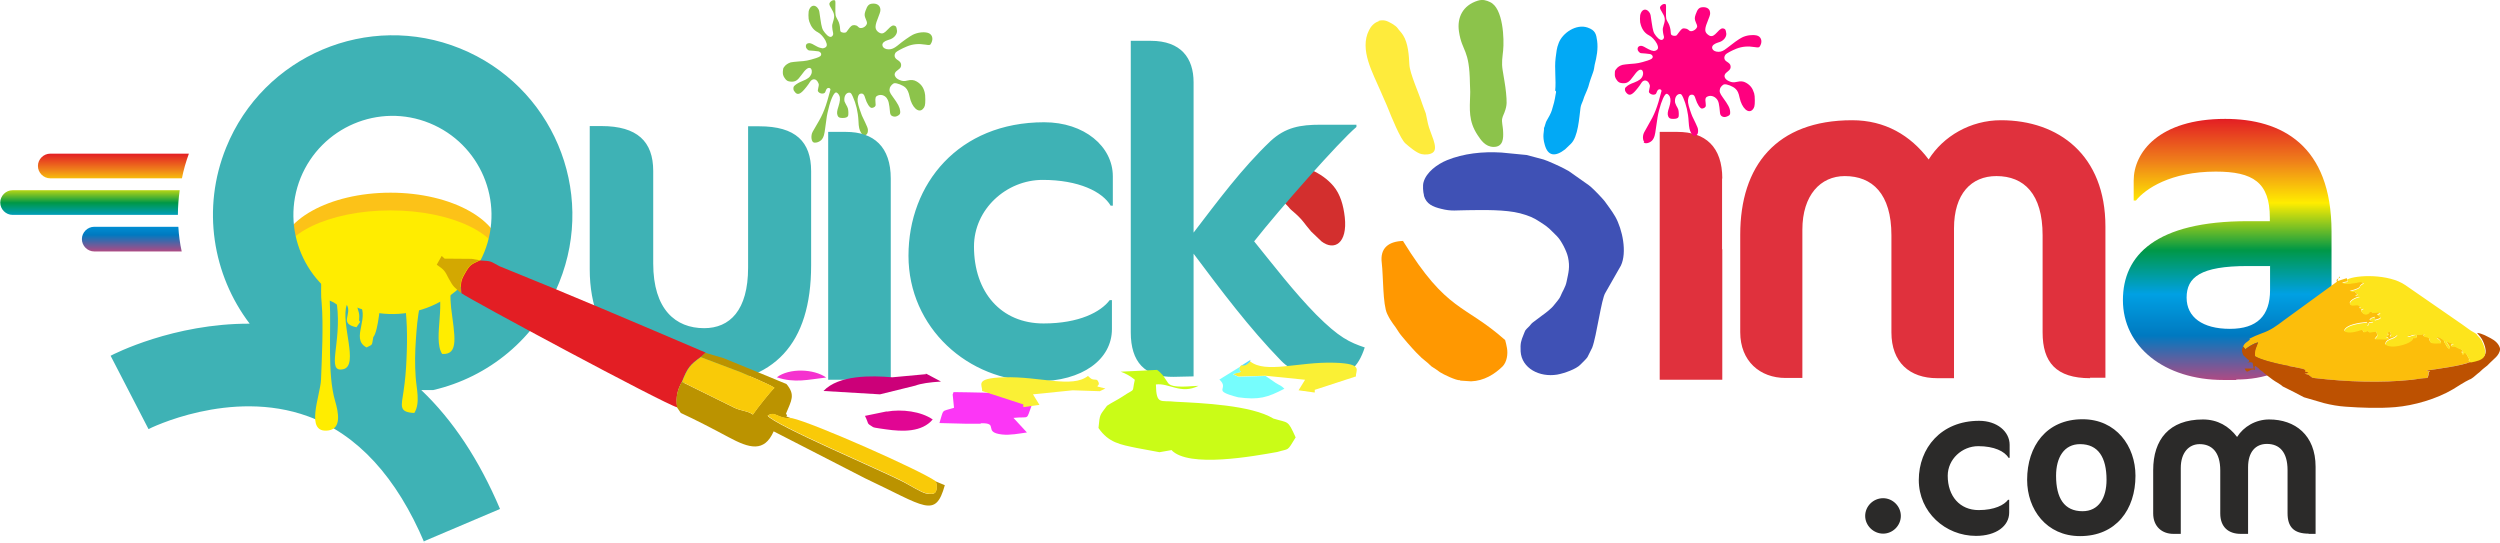 <?xml version="1.0" encoding="UTF-8"?>
<!DOCTYPE svg PUBLIC "-//W3C//DTD SVG 1.1//EN" "http://www.w3.org/Graphics/SVG/1.1/DTD/svg11.dtd">
<!-- Creator: CorelDRAW X6 -->
<svg xmlns="http://www.w3.org/2000/svg" xml:space="preserve" width="127.944mm" height="27.804mm" version="1.1" style="shape-rendering:geometricPrecision; text-rendering:geometricPrecision; image-rendering:optimizeQuality; fill-rule:evenodd; clip-rule:evenodd"
viewBox="0 0 11143 2422"
 xmlns:xlink="http://www.w3.org/1999/xlink">
 <defs>
  <style type="text/css">
   <![CDATA[
    .fil1 {fill:#2B2A29}
    .fil11 {fill:#3EB2B5}
    .fil0 {fill:#E0313D}
    .fil20 {fill:#E31E24}
    .fil4 {fill:#FFED00}
    .fil9 {fill:#02A9F5}
    .fil6 {fill:#3F51B5}
    .fil15 {fill:#55D9FC}
    .fil17 {fill:#76FDFD}
    .fil5 {fill:#8CC34B}
    .fil21 {fill:#BB9300}
    .fil26 {fill:#BD5101}
    .fil13 {fill:#CAFC17}
    .fil12 {fill:#CC0079}
    .fil10 {fill:#D32F2E}
    .fil23 {fill:#D3A801}
    .fil19 {fill:#E10693}
    .fil18 {fill:#F532CF}
    .fil22 {fill:#F9CA08}
    .fil14 {fill:#FAF035}
    .fil16 {fill:#FC36F6}
    .fil25 {fill:#FCBE0B}
    .fil3 {fill:#FCC218}
    .fil27 {fill:#FDE41C}
    .fil8 {fill:#FEEB3C}
    .fil2 {fill:#FF007F}
    .fil7 {fill:#FF9801}
    .fil28 {fill:url(#id0)}
    .fil24 {fill:url(#id1)}
   ]]>
  </style>
  <linearGradient id="id0" gradientUnits="userSpaceOnUse" x1="420.116" y1="685.448" x2="420.116" y2="1120.93">
   <stop offset="0" style="stop-color:#E31E24"/>
   <stop offset="0.161" style="stop-color:#EF7F1A"/>
   <stop offset="0.322" style="stop-color:#FFED00"/>
   <stop offset="0.502" style="stop-color:#009846"/>
   <stop offset="0.671" style="stop-color:#00A0E3"/>
   <stop offset="0.831" style="stop-color:#0079C0"/>
   <stop offset="1" style="stop-color:#AE4A84"/>
  </linearGradient>
  <linearGradient id="id1" gradientUnits="userSpaceOnUse" xlink:href="#id0" x1="9927.74" y1="530.708" x2="9927.74" y2="1693.51">
  </linearGradient>
 </defs>
 <g id="Layer_x0020_1">
  <g id="_824101712">
   <path class="fil0" d="M7677 796c0,-141 -75,-208 -200,-208l-79 0c0,0 0,300 0,523l0 236 0 346 279 0 0 -353 0 -229 -1 0 0 -315zm1640 890c-152,0 -212,-71 -212,-204l0 -433c0,-185 -83,-264 -206,-264 -112,0 -189,79 -189,233l0 668 -75 0c-123,0 -204,-71 -204,-204l0 -433c0,-185 -85,-264 -208,-264 -108,0 -189,85 -189,239l0 661 -75 0c-114,0 -202,-75 -202,-204l0 -435c0,-306 160,-510 499,-510 146,0 260,67 341,175 65,-104 187,-175 322,-175 258,0 466,156 466,474l0 674 -69 0z"/>
   <path class="fil1" d="M8394 2379c-43,0 -80,-36 -80,-79 0,-43 36,-79 80,-79 43,0 79,36 79,79 0,43 -36,79 -79,79zm1897 0c-67,0 -94,-31 -94,-91l0 -192c0,-82 -37,-117 -92,-117 -50,0 -84,35 -84,104l0 297 -33 0c-55,0 -91,-31 -91,-91l0 -192c0,-82 -38,-117 -92,-117 -48,0 -84,38 -84,106l0 294 -33 0c-51,0 -90,-33 -90,-91l0 -193c0,-136 71,-226 222,-226 65,0 116,30 152,78 29,-46 83,-78 143,-78 115,0 207,69 207,211l0 299 -31 0zm-1019 -399c-71,0 -107,59 -107,141 0,99 36,158 118,158 72,0 107,-59 107,-140 0,-100 -37,-159 -118,-159zm11 -111c150,0 236,120 236,252 0,150 -86,269 -247,269 -150,0 -236,-119 -236,-251 0,-150 86,-270 247,-270zm-330 172c-17,-29 -64,-52 -135,-52 -72,0 -136,58 -136,132 0,91 54,153 138,153 71,0 114,-23 131,-46l5 0 0 57c0,60 -58,104 -148,104 -137,0 -255,-106 -255,-249 0,-142 99,-264 269,-264 80,0 136,48 136,107l0 58 -5 0z"/>
   <g>
    <g id="layer1">
     <path id="path2529" class="fil2" d="M7329 633c-5,-6 -7,-19 -5,-29 2,-10 3,-12 22,-45 29,-49 40,-76 60,-153 1,-3 -3,-8 -8,-8 -6,0 -10,4 -13,12 -3,9 -5,11 -13,12 -7,1 -16,-3 -20,-8 -3,-4 -3,-5 0,-18 3,-13 3,-14 0,-21 -7,-19 -26,-22 -36,-5 -7,12 -22,31 -31,40 -16,16 -26,16 -37,2 -4,-5 -5,-8 -5,-13 0,-6 1,-8 6,-12 7,-7 18,-13 35,-19 23,-9 33,-17 38,-30 4,-10 2,-22 -4,-26 -9,-5 -20,3 -39,30 -17,24 -27,30 -46,29 -13,-1 -20,-4 -27,-15 -7,-10 -9,-17 -8,-30 0,-10 1,-12 6,-18 6,-9 17,-16 29,-19 5,-1 20,-3 34,-4 32,-2 42,-4 77,-15 18,-6 23,-10 23,-17 0,-5 -6,-11 -12,-12 -4,-1 -36,-4 -41,-4 -4,0 -12,-8 -14,-14 -2,-9 1,-15 9,-18 8,-2 14,0 29,9 7,4 17,9 23,11 10,3 11,3 18,1 13,-5 15,-14 6,-32 -8,-15 -22,-30 -34,-36 -18,-9 -30,-24 -37,-46 -3,-9 -4,-14 -4,-28 0,-15 1,-18 4,-26 9,-20 27,-20 39,-1 4,6 5,11 9,42 6,40 8,47 20,62 13,16 24,21 31,14 5,-5 5,-10 2,-19 -1,-5 -3,-13 -3,-19 -1,-9 0,-13 4,-26 8,-24 6,-35 -9,-59 -9,-14 -10,-20 -4,-26 7,-8 18,-11 22,-6 1,1 2,12 1,32 0,33 -1,31 12,54 4,8 9,25 9,37 0,4 1,9 2,11 4,6 19,8 25,3 1,-1 5,-6 9,-12 4,-6 10,-12 13,-15 5,-4 8,-4 15,-3 7,1 10,2 15,6 5,5 8,6 12,6 12,0 27,-12 27,-22 0,-3 -2,-9 -5,-15 -7,-16 -7,-22 -2,-37 9,-26 16,-33 35,-33 16,0 27,8 29,20 2,9 1,15 -7,34 -17,41 -18,54 -5,66 3,3 9,7 12,8 11,3 18,-1 32,-16 14,-16 22,-20 31,-16 5,2 6,4 8,11 1,5 2,10 2,12 0,17 -15,33 -35,38 -4,1 -11,4 -15,6 -24,12 -14,36 15,36 13,0 23,-5 37,-16 25,-20 55,-42 68,-48 20,-10 46,-13 65,-9 19,4 27,24 17,44 -5,10 -7,11 -25,8 -30,-5 -56,-3 -82,7 -22,9 -45,21 -49,27 -8,11 -6,23 5,30 14,9 17,13 18,21 1,10 -2,15 -12,23 -14,10 -18,19 -13,29 3,6 9,11 18,15 13,6 21,6 35,3 17,-4 29,-3 41,4 19,11 29,24 36,47 2,8 3,15 3,32 0,25 -2,32 -10,41 -19,20 -48,-7 -58,-54 -4,-20 -9,-31 -18,-39 -11,-11 -39,-22 -50,-20 -7,1 -17,12 -19,19 -4,13 -1,21 12,39 24,33 32,47 33,64 1,11 -1,15 -9,19 -8,4 -15,6 -22,4 -8,-2 -13,-8 -14,-16 -4,-43 -6,-54 -16,-65 -10,-11 -26,-16 -39,-10 -10,4 -12,10 -9,31 1,8 1,12 -1,15 -2,4 -10,8 -16,8 -8,0 -21,-20 -28,-43 -4,-14 -8,-19 -16,-19 -9,0 -13,4 -16,14 -4,14 -2,27 7,54 9,27 10,29 25,59 8,17 11,24 11,31 1,12 -2,20 -8,23 -9,6 -15,3 -23,-10 -7,-13 -9,-23 -11,-51 -2,-40 -11,-76 -24,-106 -7,-15 -9,-17 -15,-17 -12,0 -22,13 -22,30 0,9 1,11 6,22 4,6 8,15 9,18 2,7 3,25 1,32 -2,6 -10,9 -23,9 -14,0 -19,-2 -23,-11 -4,-10 -3,-20 4,-40 7,-22 8,-37 3,-48 -3,-7 -10,-13 -14,-13 -9,0 -23,31 -34,74 -6,23 -7,34 -14,81 -4,31 -7,40 -14,50 -10,14 -34,21 -41,11l0 0 0 0z"/>
    </g>
   </g>
   <ellipse class="fil3" cx="1740" cy="1135" rx="495" ry="276"/>
   <ellipse class="fil4" cx="1740" cy="1176" rx="495" ry="238"/>
   <g>
    <g id="layer1_0">
     <path id="path2529_1" class="fil5" d="M3622 632c-5,-6 -7,-19 -5,-30 2,-11 3,-12 23,-46 30,-50 40,-77 61,-156 1,-3 -3,-8 -8,-8 -6,0 -10,4 -13,13 -3,9 -5,11 -13,12 -8,1 -17,-3 -20,-8 -3,-4 -3,-5 0,-18 3,-13 3,-15 0,-21 -8,-20 -26,-22 -37,-5 -7,12 -23,32 -32,41 -16,16 -27,17 -37,2 -4,-5 -5,-8 -5,-14 0,-6 1,-8 6,-13 8,-7 18,-13 35,-20 23,-9 33,-17 39,-31 4,-10 2,-23 -4,-26 -9,-5 -21,3 -40,30 -18,25 -27,31 -47,30 -14,-1 -20,-4 -28,-16 -7,-10 -9,-18 -8,-31 1,-10 1,-13 6,-19 6,-9 17,-16 29,-20 5,-1 20,-3 35,-4 33,-2 43,-4 78,-15 18,-6 23,-10 23,-18 0,-5 -7,-11 -12,-12 -4,-1 -37,-4 -42,-4 -4,0 -12,-8 -14,-14 -2,-9 1,-16 9,-18 8,-2 15,0 30,9 7,4 18,10 24,11 10,3 11,3 18,1 14,-5 15,-14 6,-33 -8,-15 -22,-31 -34,-37 -18,-9 -30,-24 -38,-47 -3,-9 -4,-15 -4,-29 0,-16 1,-19 4,-27 9,-20 28,-21 40,-1 4,6 5,12 9,43 6,41 8,48 21,64 13,16 25,22 32,14 5,-5 5,-10 3,-19 -1,-5 -3,-14 -3,-20 -1,-10 0,-13 4,-26 8,-25 6,-35 -9,-60 -9,-14 -10,-20 -4,-27 7,-8 18,-11 22,-6 1,1 2,12 1,33 0,34 -1,32 12,56 5,8 9,26 9,37 0,5 1,9 2,11 4,6 20,8 26,3 1,-1 5,-7 9,-12 4,-6 10,-13 13,-15 6,-4 8,-4 15,-4 7,1 10,2 15,7 5,5 8,6 13,6 13,0 27,-12 27,-23 0,-3 -2,-10 -5,-16 -7,-16 -7,-22 -2,-37 9,-26 16,-33 36,-33 16,0 27,8 30,21 2,9 1,15 -7,35 -17,42 -18,55 -5,68 3,3 9,7 13,8 11,3 18,-1 33,-17 15,-16 22,-20 31,-16 5,2 6,4 8,11 1,5 2,10 2,12 0,17 -16,34 -36,39 -4,1 -11,4 -16,6 -24,12 -14,37 15,37 13,0 24,-5 38,-16 25,-21 57,-43 69,-49 20,-10 47,-14 66,-9 20,5 27,25 17,45 -5,11 -7,11 -26,8 -30,-5 -57,-3 -83,8 -22,9 -46,22 -50,27 -8,11 -6,23 5,31 14,9 18,14 19,22 1,11 -2,16 -13,24 -15,10 -19,20 -13,30 3,6 9,11 18,15 13,6 22,7 36,3 17,-4 29,-3 41,4 19,11 30,25 36,48 2,8 3,15 3,33 0,25 -2,33 -11,42 -19,20 -49,-7 -59,-55 -4,-20 -10,-32 -18,-40 -11,-11 -40,-22 -50,-20 -7,1 -17,12 -20,20 -4,13 -1,22 12,39 25,34 32,48 34,65 1,11 -1,15 -9,20 -8,5 -15,6 -22,4 -9,-2 -13,-8 -14,-16 -4,-44 -7,-55 -16,-67 -10,-12 -26,-16 -39,-10 -10,4 -12,10 -10,32 1,8 1,12 -1,15 -2,4 -10,8 -16,8 -9,0 -22,-20 -29,-44 -4,-15 -9,-20 -16,-20 -9,0 -13,4 -16,14 -4,14 -2,28 7,55 9,27 10,30 25,60 8,17 11,24 12,31 1,12 -2,20 -8,24 -10,6 -15,3 -23,-10 -7,-13 -10,-23 -11,-52 -2,-41 -11,-77 -25,-108 -7,-15 -9,-18 -16,-18 -13,0 -22,13 -22,30 0,9 1,11 7,22 4,6 8,15 9,19 2,7 3,25 1,32 -2,6 -10,10 -24,10 -15,0 -20,-3 -23,-11 -4,-10 -3,-20 4,-41 7,-22 9,-38 3,-49 -3,-7 -10,-13 -14,-13 -9,0 -24,31 -34,75 -6,23 -8,34 -14,82 -4,32 -7,41 -14,51 -10,14 -35,21 -42,12l0 0 0 0z"/>
    </g>
   </g>
   <path class="fil6" d="M6347 873c11,37 40,49 77,58 46,12 70,6 119,6 69,-1 168,-3 233,14 43,12 59,19 91,40 39,25 38,28 73,62 19,19 43,66 49,93 10,45 2,70 -6,109 -5,26 -18,42 -28,67 -3,9 -22,30 -28,38 -11,15 -37,35 -54,47 -15,11 -27,20 -40,30 -10,8 -9,10 -16,17 -22,22 -16,14 -26,38 -11,27 -15,38 -13,75 5,75 84,116 163,103 33,-6 85,-25 103,-44 7,-7 28,-27 32,-34l21 -42c20,-52 41,-219 59,-245l69 -121c28,-59 7,-161 -25,-218 -16,-28 -40,-58 -43,-63 -7,-12 -53,-59 -66,-70 -3,-2 -6,-5 -10,-8l-88 -62c-11,-5 -13,-8 -22,-12 -19,-10 -74,-35 -91,-40l-75 -20 -113 -11c-84,-5 -168,4 -242,34 -44,18 -93,54 -105,99 -4,14 -2,43 2,57z"/>
   <path class="fil7" d="M6255 1074c-65,2 -105,31 -96,99 7,58 4,184 24,226 20,42 31,47 52,82 9,15 65,78 77,90 29,29 20,21 52,47 6,5 11,11 16,15 9,7 12,7 20,13 6,4 13,9 18,13 15,10 74,38 89,36 3,2 -1,1 6,2l44 3c58,-2 105,-32 140,-66 20,-20 25,-56 20,-83 -2,-13 -5,-23 -8,-35 -184,-163 -258,-122 -455,-441z"/>
   <path class="fil5" d="M6587 3c-67,21 -93,75 -84,137 14,94 47,74 49,234 0,15 2,32 1,47 -2,67 -8,119 33,181 14,21 34,53 72,53 44,0 43,-42 42,-66 0,-16 -4,-32 -5,-48 -1,-16 6,-27 11,-40 13,-34 10,-49 7,-87 -3,-33 -10,-67 -15,-100 -6,-36 -1,-57 2,-89 5,-48 1,-190 -59,-216 -15,-7 -31,-13 -54,-6z"/>
   <path class="fil8" d="M6145 95c-21,6 -36,25 -43,40 -44,86 18,192 51,270 11,27 24,53 35,81 12,30 54,135 77,154 14,12 48,42 71,47 16,4 41,2 52,-8 25,-21 -14,-86 -23,-127 -4,-15 -6,-32 -10,-47 -5,-15 -11,-27 -16,-43 -14,-45 -55,-134 -57,-174 -2,-39 -5,-95 -28,-131 -8,-13 -19,-23 -25,-32 -7,-11 -40,-30 -54,-33 -8,-2 -21,-2 -30,1z"/>
   <path class="fil9" d="M6935 405l1 6 -2 10c-2,12 -4,25 -7,36l-10 35c-3,11 -16,35 -24,48 -4,8 -3,10 -6,17l-3 10 -2 3c2,16 -9,34 4,77 14,49 46,53 90,19l25 -24c34,-31 38,-119 44,-162 2,-13 7,-21 11,-32 6,-22 17,-40 24,-62 6,-23 13,-42 21,-64 4,-10 5,-22 7,-33 9,-35 16,-71 11,-107 -4,-30 -8,-47 -42,-59 -51,-18 -112,24 -129,68 -10,25 -10,39 -14,67 -6,49 3,99 -2,147z"/>
   <path class="fil10" d="M5699 737c-61,15 -59,63 -24,107 33,41 26,36 62,72 12,12 9,12 22,23 49,41 52,55 85,93l46 44c57,44 117,9 104,-108 -6,-53 -20,-102 -50,-138 -28,-33 -61,-55 -100,-73 -20,-9 -11,-5 -31,-11 -10,-3 -23,-7 -34,-9 -24,-4 -53,-6 -79,1z"/>
   <path class="fil11" d="M3123 1711c-277,0 -495,-183 -495,-510l0 -639 52 0c160,0 231,69 231,200l0 412c0,206 100,289 227,289 114,0 196,-79 196,-270l0 -630 50 0c162,0 231,69 231,200l0 420c0,349 -164,528 -491,528zm-1231 711c-125,-296 -300,-486 -520,-566 -346,-126 -708,55 -711,57l-169 -327c15,-8 281,-144 620,-143 -165,-217 -215,-514 -105,-785 166,-410 633,-608 1043,-442 410,166 608,632 442,1043 -102,251 -316,423 -562,480l0 0 -1 0 0 0 -1 0 0 0 -1 0 -1 0 0 0 -1 0 0 0 -1 0 0 0 -1 0 -1 0 0 0 -1 0 0 0 -1 0 0 0 -1 0 -2 0 -1 0 -2 0 -2 0 -2 0 -2 0 -2 0 0 0 -2 0 -2 0 -2 0 -2 0 -2 0 -2 0 -2 0 -2 0 0 0 -2 0 -2 0 -2 0 -2 0 -2 0 -2 0 0 0 -1 0c141,134 258,311 351,530l-339 144zm266 -1298c-92,226 -349,335 -575,244 -226,-91 -335,-349 -244,-575 92,-226 349,-336 575,-244 226,92 335,349 244,575zm1812 -13l0 -315c0,-141 -75,-208 -200,-208l-79 0c0,0 0,300 0,523l0 236 0 346 279 0 0 -353 0 -229 -1 0zm1350 -744l0 670c108,-141 214,-285 343,-408 67,-62 133,-73 223,-73l160 0 0 10c-79,67 -339,362 -456,510 89,110 177,225 277,327 102,102 148,123 216,146 -29,89 -75,137 -189,137 -62,0 -135,-29 -183,-77 -144,-148 -268,-314 -391,-478l0 547 -89 2c-129,2 -191,-67 -191,-198l0 -1300 89 0c135,0 191,77 191,185zm-369 551c-37,-64 -144,-116 -304,-116 -162,0 -306,131 -306,297 0,204 121,343 310,343 160,0 256,-52 295,-104l10 0 0 129c0,135 -131,233 -333,233 -308,0 -574,-239 -574,-560 0,-320 223,-595 605,-595 179,0 306,108 306,241l0 131 -10 0z"/>
   <path class="fil4" d="M2018 1245c-12,36 -13,83 -8,127 15,123 37,211 -40,206 -45,-70 27,-246 -35,-323 -67,30 -76,173 -82,258 -4,55 -5,113 -1,168 3,50 22,115 -6,160 -70,-3 -58,-30 -48,-97 7,-48 11,-92 13,-141 5,-105 3,-189 -12,-288l-98 -16c-6,46 -15,177 -38,204 -7,41 -2,31 -30,46 -77,-41 27,-140 -42,-209 -2,50 13,43 9,84 -2,21 18,-8 -12,35 -80,-17 -18,-57 -43,-100 -29,81 56,271 -16,287 -78,17 -6,-116 -28,-288 -17,-12 -9,-7 -32,-18 7,135 -12,326 24,448 15,51 29,123 -30,131 -108,15 -36,-156 -33,-226 4,-99 11,-245 3,-341 -4,-34 -2,-71 -2,-107l585 0z"/>
   <path class="fil12" d="M4125 1667l3 1 -151 14c-92,-8 -239,-11 -307,61l252 15 158 -39c23,-9 64,-15 114,-18l-64 -34 -4 -1z"/>
   <path class="fil13" d="M5221 2006c76,82 370,27 472,9 56,-17 42,0 82,-65 -36,-80 -31,-63 -99,-84 -99,-60 -319,-69 -437,-75 -66,-8 -85,17 -87,-77 58,-8 112,46 190,6 -29,0 -119,14 -136,-13l-23 -34c-10,-11 -18,-19 -26,-24l-57 3 -105 5c22,8 43,19 63,36 -15,65 7,33 -55,75 -26,17 -47,26 -69,41 -31,43 -32,33 -38,99 45,66 98,74 170,89l102 19 51 -9z"/>
   <path class="fil14" d="M5528 1633c-20,31 35,18 -34,34l25 12 121 -4 177 18 -29 47 72 10c1,-4 0,-10 0,-12l184 -60c-4,-25 39,-57 -97,-61 -160,-5 -305,50 -375,-6 -19,17 -15,15 -38,17l-6 4z"/>
   <path class="fil15" d="M5533 1630c24,-2 19,0 38,-17l3 -9 -41 26z"/>
   <path class="fil16" d="M4371 1887c85,-3 7,40 95,50 36,4 75,-4 111,-9l-60 -65c76,-8 54,16 83,-61l-192 -51 -93 -2 -65 -1c-1,4 -4,9 -4,11l6 59c-60,19 -44,2 -65,68l116 3 68 0z"/>
   <path class="fil17" d="M5517 1771c96,13 132,1 208,-38 -18,-17 -15,-11 -39,-26l-45 -31 -121 4 -25 -12c69,-17 14,-4 34,-34l-94 58c49,45 -41,47 83,79z"/>
   <path class="fil18" d="M3462 1682c80,27 140,10 220,1 -55,-39 -164,-43 -220,-1z"/>
   <path class="fil19" d="M3952 1834l-97 20c20,40 4,30 36,50 7,4 47,8 57,10 75,11 161,13 209,-44 -52,-36 -137,-47 -205,-35z"/>
   <path class="fil14" d="M4893 1698c20,31 -35,18 34,34l-25 12 -121 -4 -177 18 29 47 -72 10c-1,-4 0,-10 0,-12l-184 -60c4,-25 -39,-57 97,-61 160,-5 305,50 375,-6 19,17 15,15 38,17l6 4z"/>
   <g>
    <path class="fil20" d="M2056 1307c15,16 908,496 962,509 -7,-45 1,-77 21,-114 25,-64 35,-75 84,-111 7,-4 16,-14 22,-19 -307,-131 -611,-261 -919,-385 -44,-23 -32,-23 -88,-26 -40,19 -43,18 -65,56 -21,36 -21,46 -17,91z"/>
    <path class="fil21" d="M3122 1592l180 68c33,15 129,54 149,69 -15,13 -77,91 -96,119 -25,-18 -50,-14 -86,-32l-231 -114c-19,36 -28,69 -21,114l17 25c67,31 144,71 213,108 93,50 159,69 201,-26l407 209c268,126 314,182 356,31l-41 -17 3 10c0,1 1,4 1,5 3,38 -9,46 -47,39 -20,-4 -80,-41 -100,-51 -81,-43 -582,-256 -606,-296 36,-22 41,15 107,12 -46,-17 -9,0 -25,-21 24,-59 43,-83 2,-132l-116 -48 -100 -41 -66 -27 -79 -23c-7,5 -15,15 -22,19z"/>
    <path class="fil22" d="M3039 1702l231 114c36,18 61,14 86,32 19,-28 81,-106 96,-119 -20,-15 -116,-54 -149,-69l-180 -68c-49,36 -58,47 -84,111z"/>
    <path class="fil22" d="M4170 2145c-67,-48 -545,-260 -641,-281 -66,3 -71,-34 -107,-12 24,40 525,252 606,296 19,10 79,47 100,51 38,8 50,0 47,-39 0,-1 -1,-5 -1,-5l-3 -10z"/>
    <path class="fil23" d="M1946 1180c35,24 36,28 54,63 21,38 23,36 55,64 -4,-45 -5,-54 17,-91 22,-37 25,-36 65,-56l-35 -6 -121 -1 -13 -12 -22 39z"/>
   </g>
   <path class="fil24" d="M10120 1186l-100 0c-212,0 -273,50 -273,141 0,87 71,139 193,139 121,0 179,-58 179,-173l0 -108zm-152 508l-56 0c-266,0 -449,-150 -449,-356 0,-200 146,-352 557,-352l98 0 0 -15c0,-158 -75,-206 -241,-206 -202,0 -314,77 -356,129l-10 0 0 -89c0,-125 112,-275 408,-275 250,0 474,116 474,503l0 258c0,237 -175,401 -424,401z"/>
   <g>
    <path class="fil25" d="M10029 1514c-11,11 -24,14 -30,31l9 12c19,-14 34,-24 57,-31 -9,25 -16,30 -14,62 27,17 88,31 122,38 21,5 95,16 100,22 6,7 -9,11 16,11 -7,6 -6,3 -17,7 19,5 14,2 24,10 12,9 6,8 26,10 136,16 292,22 429,7 24,-3 44,-6 68,-8 3,-4 1,0 4,-8l2 -9c0,0 0,-1 0,-2 0,-9 -2,-5 7,-10l-17 -4c46,-7 158,-21 198,-39l-8 -4c1,-18 3,-5 -3,-17 -3,-6 -10,-24 -18,-20 -13,6 6,2 -6,8 -15,-26 8,-1 -1,-18 -4,-7 -16,-9 -23,-13 -17,-10 -9,-5 -23,-6 -1,0 -2,0 -3,-1 0,-1 -2,0 -3,-1 3,-8 2,-4 6,-8 9,-10 1,8 3,-2l-32 -12c7,6 6,10 11,16 4,5 9,10 4,19 -7,-4 -12,-12 -16,-21l-4 -6c0,-1 -1,-2 -1,-2 -3,-7 0,-7 -6,-12 -8,-6 -19,-15 -29,-10 7,11 4,2 11,9 8,8 6,7 9,16 -46,3 -49,0 -52,-17 0,0 0,-1 0,-1 -3,-11 -17,-8 -26,-13 3,-11 -2,-8 10,-10 -19,1 -23,7 -45,3 -16,-2 -24,0 -38,6 13,5 11,1 23,-2 24,-7 15,-6 20,8 -11,5 -8,3 -23,3 1,-1 -2,-2 2,0 7,3 4,0 2,5 -9,19 -66,32 -85,32 -11,0 -13,0 -22,-2l-15 -6c5,-30 43,-21 54,-44 -17,4 -12,11 -34,11 1,-2 5,-9 5,-9 1,-7 1,-1 0,-6l-4 -9c-5,1 -10,0 -11,7 -1,7 1,3 7,5l-13 12c15,8 6,-3 11,10l-62 -1 10 -12c3,-8 3,3 0,-12 -2,-13 1,4 -1,-5l-2 -5c-12,1 -18,2 -31,4l-5 -6c-10,-2 -3,1 -11,3 -19,4 -2,2 -18,-9 -22,6 -59,19 -78,5 10,-27 66,-34 102,-38l1 4c0,0 0,2 0,2 0,1 0,2 0,2 1,7 -2,2 2,8 9,-14 -4,-14 24,-16l-6 -4c-1,0 -2,-1 -2,-1 -6,-3 -4,-2 -8,-5 10,-12 8,-6 23,-13 5,10 0,-1 0,6l0 4c0,0 0,3 0,2 0,0 0,2 0,2 12,-4 19,-4 27,-11 -5,-9 -4,-3 -16,-14 7,-4 11,-1 14,-8 -13,-4 -10,-2 -25,-1 -21,1 -1,3 -18,-5 -16,8 1,1 -12,10 -8,5 -17,3 -23,-3 -2,-2 -4,-2 -6,-9 0,-1 -1,-2 -2,-4l12 -7 -21 -1c9,-7 8,1 4,-8 -7,-14 -34,1 -42,-9 -13,-16 29,-33 41,-34 -6,-4 -13,-3 -20,-4 4,-3 9,-4 13,-7l-7 -4c-7,-5 -3,3 -3,-8l-27 -2c64,-18 34,-18 54,-31l9 -5c-11,-4 -13,-7 -24,-5 -18,4 -57,12 -73,3l24 -5 -3 -14 -41 13c2,-12 4,-13 10,-21 3,12 -6,3 -15,17l2 7 -235 171c-37,28 -60,45 -100,59 -19,7 -38,15 -55,24z"/>
    <path class="fil26" d="M11014 1613c-40,18 -152,32 -198,39l17 4c-9,5 -7,1 -7,10 0,0 0,1 0,2l-2 9c-4,8 -2,4 -4,8 -24,1 -45,5 -68,8 -137,15 -293,9 -429,-7 -20,-2 -13,-1 -26,-10 -10,-8 -5,-5 -24,-10 11,-3 10,0 17,-7 -25,-1 -9,-5 -16,-11 -6,-6 -79,-17 -100,-22 -33,-7 -95,-22 -122,-38 -2,-31 6,-36 14,-62 -23,7 -38,17 -57,31l-9 -12c-10,13 -6,24 -1,38l20 19 7 4c-3,11 2,5 -9,11 15,-2 10,-4 24,0l5 26 -40 0c4,10 3,8 10,14 14,-3 22,-16 36,-7 -3,-15 -3,-14 2,-19 9,9 11,6 19,17l13 9c12,12 30,24 44,35 13,10 36,21 46,31 8,3 93,47 94,48l89 26c31,8 66,14 97,16 70,5 148,8 221,2 83,-7 184,-36 258,-80 23,-14 48,-31 73,-43 9,-2 26,-17 36,-26 14,-10 16,-15 29,-25 13,-10 16,-12 27,-24 15,-16 41,-31 45,-61 -5,-23 -23,-38 -42,-48 -20,-10 -37,-21 -61,-24 1,3 10,11 14,17 7,9 9,13 14,24 27,65 -2,75 -54,85z"/>
    <path class="fil27" d="M10462 1243l3 14 -24 5c17,8 55,1 73,-3 12,-2 14,0 24,5l-9 5c-21,13 10,13 -54,31l27 2c1,11 -4,3 3,8l7 4c-5,3 -9,4 -13,7 7,0 14,0 20,4 -12,1 -54,18 -41,34 8,10 35,-6 42,9 4,9 5,0 -4,8l21 1 -12 7c1,2 1,2 2,4 1,7 3,6 6,9 6,6 15,8 23,3 14,-8 -4,-1 12,-10 17,8 -3,6 18,5 14,0 12,-3 25,1 -3,8 -7,5 -14,8 12,10 11,5 16,14 -9,8 -16,8 -27,11 0,-1 0,-3 0,-2 0,0 0,-2 0,-2l0 -4c0,-6 5,4 0,-6 -16,6 -13,1 -23,13 4,3 2,2 8,5 1,0 2,1 2,1l6 4c-28,2 -15,2 -24,16 -4,-6 -1,-1 -2,-8 0,-1 0,-2 0,-2 0,-1 0,-2 0,-2l-1 -4c-36,5 -92,11 -102,38 18,14 56,2 78,-5 16,11 -1,13 18,9 8,-2 1,-4 11,-3l5 6c13,-2 19,-3 31,-4l2 5c2,9 -1,-8 1,5 3,15 2,4 0,12l-10 12 62 1c-5,-13 4,-2 -11,-10l13 -12c-6,-3 -8,2 -7,-5 1,-7 6,-5 11,-7l4 9c1,4 2,-1 0,6 0,0 -4,7 -5,9 23,0 18,-6 34,-11 -11,24 -49,14 -54,44l15 6c9,2 12,2 22,2 19,0 76,-13 85,-32 2,-4 5,-2 -2,-5 -4,-2 -1,-1 -2,0 15,0 12,2 23,-3 -5,-14 4,-14 -20,-8 -12,3 -10,7 -23,2 14,-6 22,-8 38,-6 22,3 26,-2 45,-3 -12,3 -7,-1 -10,10 9,5 23,2 26,13 0,0 0,1 0,1 3,17 6,19 52,17 -3,-9 -1,-9 -9,-16 -7,-7 -4,2 -11,-9 9,-5 20,4 29,10 6,4 3,5 6,12 0,1 1,1 1,2l4 6c4,8 9,16 16,21 5,-9 0,-14 -4,-19 -5,-6 -5,-11 -11,-16l32 12c-2,10 6,-8 -3,2 -4,5 -3,0 -6,8 1,1 2,0 3,1 0,1 2,1 3,1 15,1 7,-3 23,6 7,4 19,5 23,13 9,17 -14,-8 1,18 12,-6 -7,-1 6,-8 8,-4 15,14 18,20 6,12 4,-1 3,17l8 4c52,-10 81,-21 54,-85 -5,-11 -6,-15 -14,-24 -5,-6 -14,-14 -14,-17 -10,-8 -21,-12 -33,-21 -12,-9 -21,-15 -32,-23l-253 -175c-74,-51 -219,-46 -259,-25z"/>
   </g>
   <path class="fil28" d="M809 1121l-390 0c-30,0 -55,-25 -55,-55l0 0c0,-30 25,-55 55,-55l375 0c2,37 7,74 15,110zm-9 -273c-5,37 -8,73 -8,110l-737 0c-30,0 -55,-25 -55,-55l0 0c0,-30 25,-55 55,-55l745 0zm41 -163c-13,36 -24,73 -31,110l-587 0c-30,0 -55,-25 -55,-55l0 0c0,-30 25,-55 55,-55l619 0z"/>
  </g>
 </g>
</svg>
